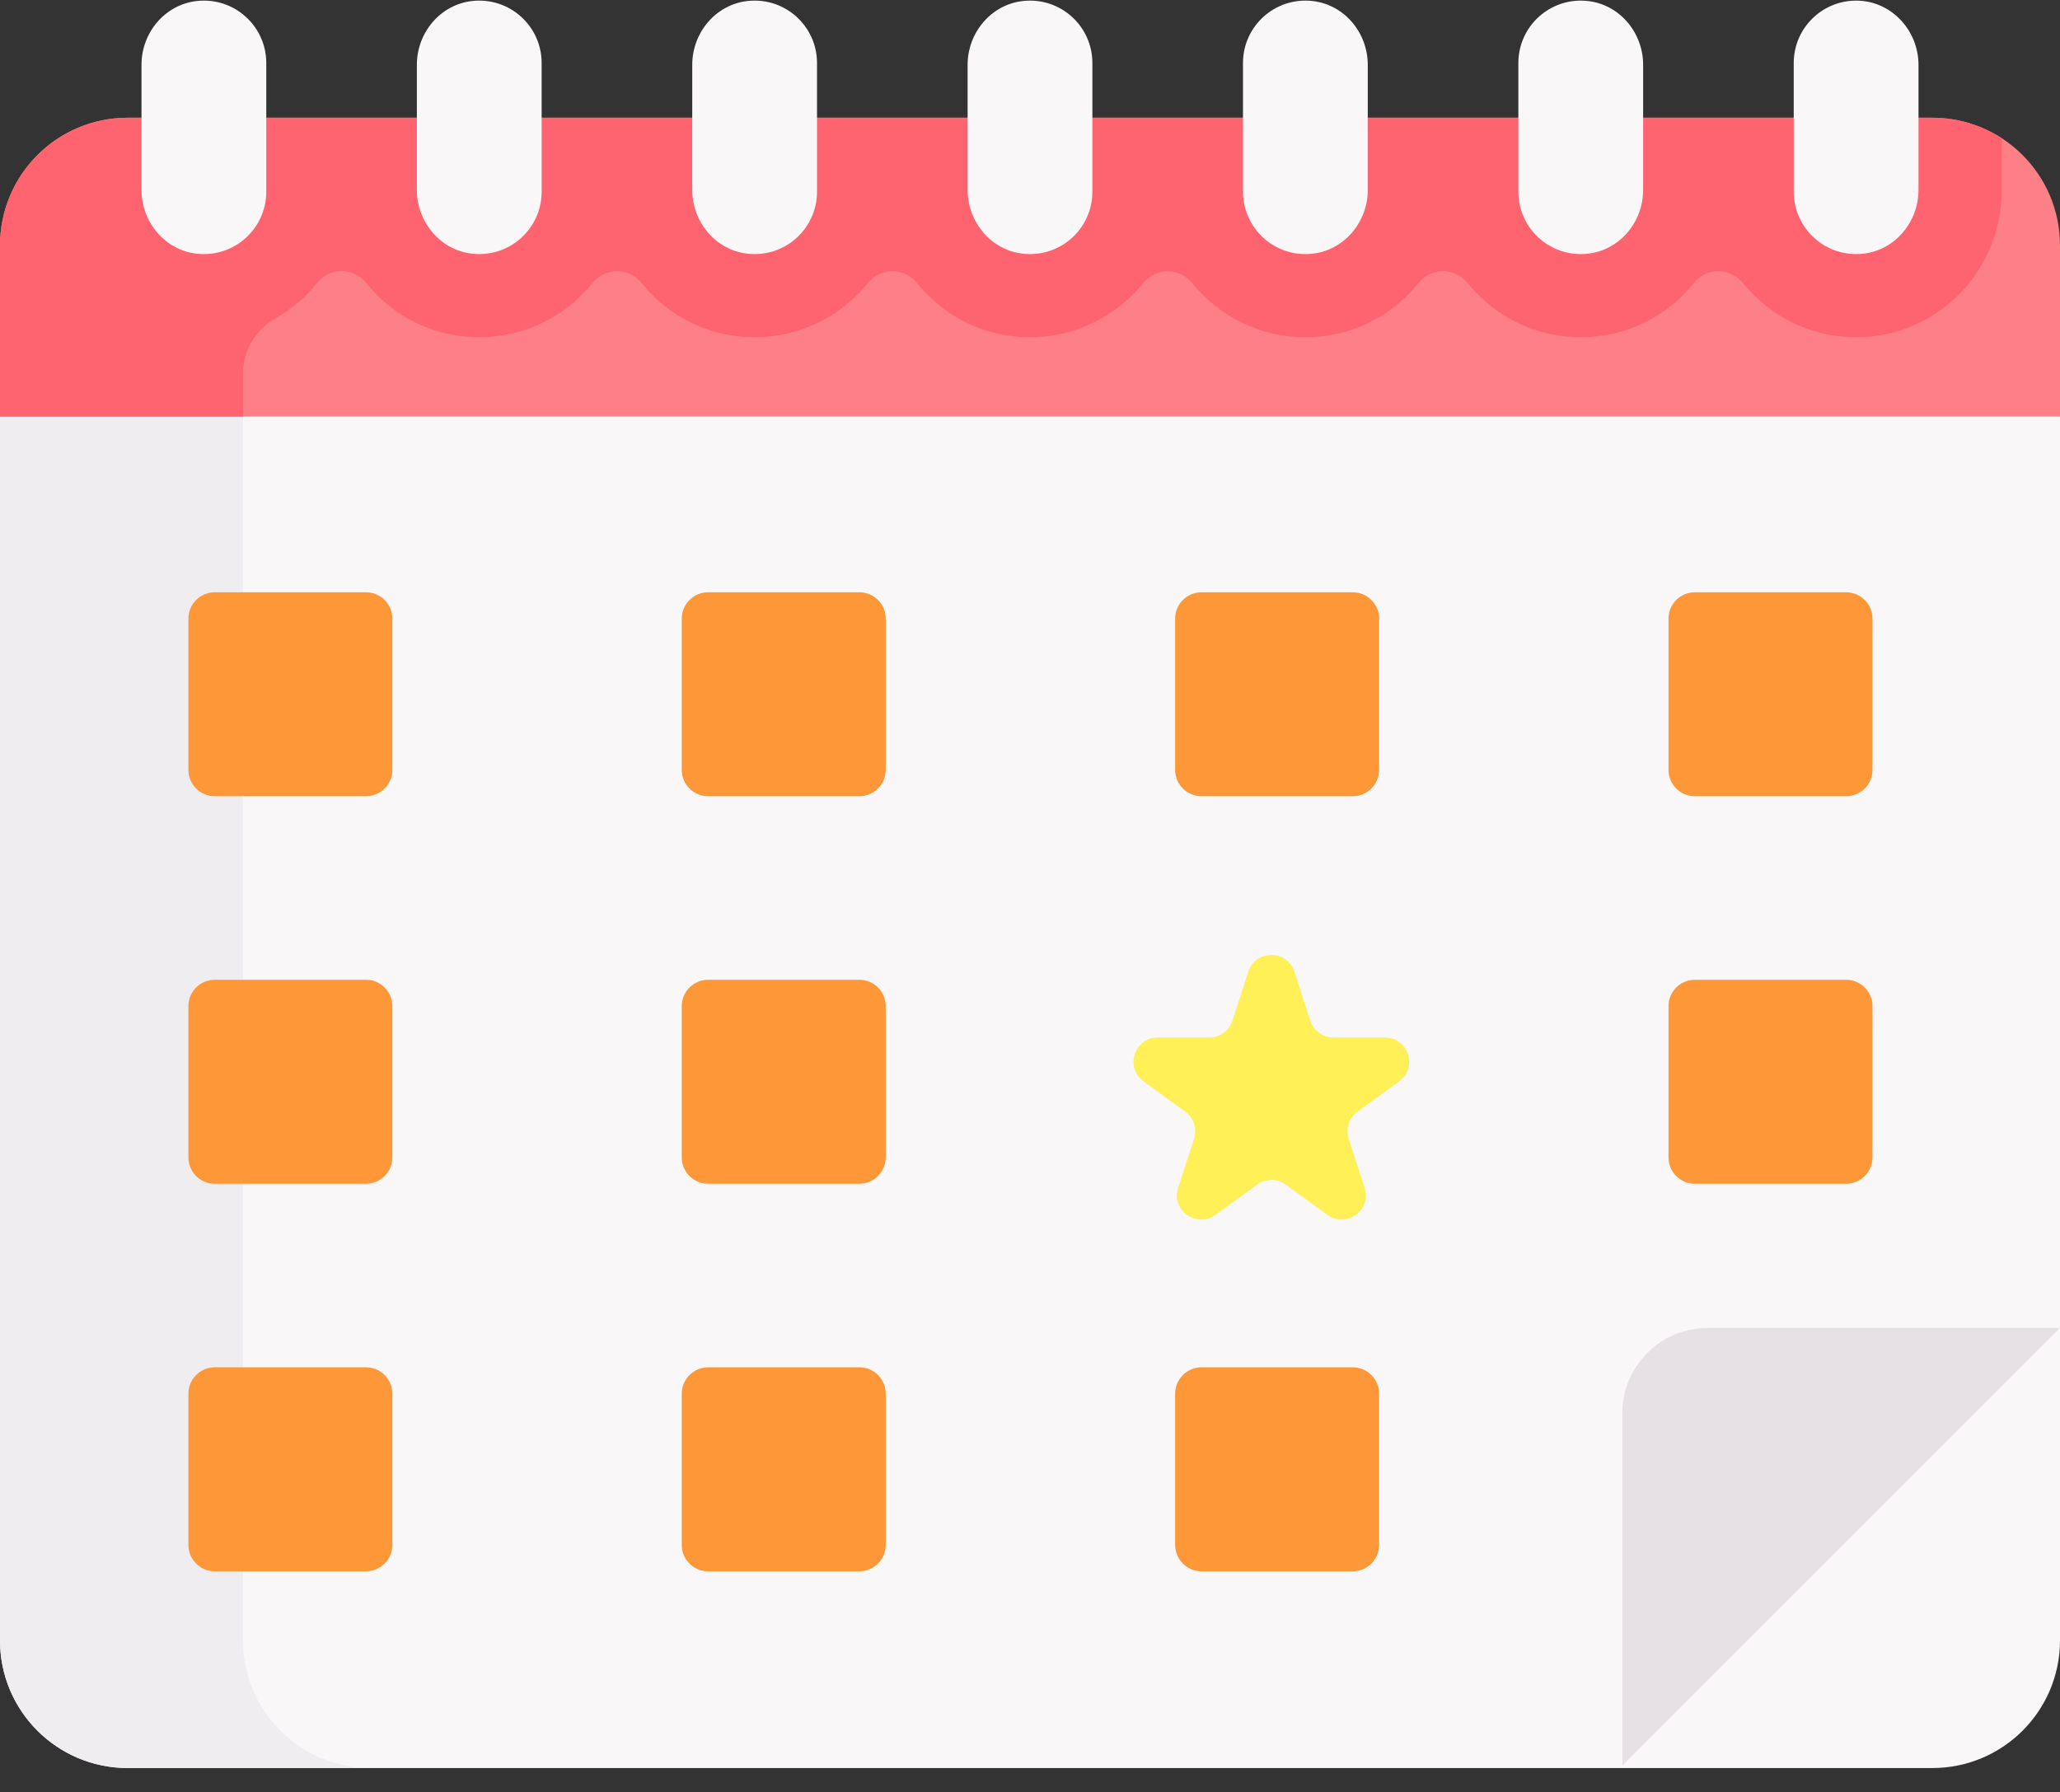 <?xml version="1.0" encoding="UTF-8"?>
<svg width="77px" height="67px" viewBox="0 0 77 67" version="1.1" xmlns="http://www.w3.org/2000/svg" xmlns:xlink="http://www.w3.org/1999/xlink">
    <rect x="0" y="0" width="77" height="67" fill="#333333" stroke="none"/>
    <title>008-event</title>
    <g id="⚛️-Symbols" stroke="none" stroke-width="1" fill="none" fill-rule="evenodd">
        <g id="Ilustraciones-/-Logros-/-Categoria-/-Eventos" transform="translate(-2, -5)" fill-rule="nonzero">
            <g id="008-event" transform="translate(2, 5)">
                <g id="Group" transform="translate(0, 4.353)">
                    <path d="M71.712,7.209 L6.071,7.209 L3.31399152e-15,11.217 L3.31399152e-15,56.971 C3.31399152e-15,59.606 2.136,61.741 4.771,61.741 L72.229,61.741 C74.864,61.741 77,59.606 77,56.971 L77,11.217 L71.712,7.209 Z" id="Path" fill="#F9F7F8"></path>
                    <path d="M9.083,56.971 L9.083,7.209 L6.071,7.209 L0,11.217 L0,56.971 C0,59.606 2.136,61.741 4.771,61.741 L13.854,61.741 C11.219,61.741 9.083,59.606 9.083,56.971 Z" id="Path" fill="#EFEDEF"></path>
                    <path d="M77,4.82 L77,11.217 L0,11.217 L0,4.82 C0,2.184 2.136,0.048 4.771,0.048 L72.229,0.048 C74.864,0.048 77,2.184 77,4.82 Z" id="Path" fill="#FD8087"></path>
                </g>
                <path d="M72.229,4.401 L4.771,4.401 C2.136,4.401 0,6.538 0,9.173 L0,15.57 L9.083,15.57 L9.083,13.956 C9.083,13.096 9.561,12.321 10.308,11.895 C10.905,11.554 11.432,11.105 11.86,10.572 C12.331,9.986 13.216,9.99 13.686,10.577 C14.559,11.668 15.841,12.415 17.318,12.576 C17.515,12.597 17.716,12.608 17.914,12.608 C19.62,12.608 21.145,11.818 22.143,10.584 C22.62,9.995 23.505,9.985 23.979,10.577 C24.852,11.668 26.134,12.415 27.611,12.576 C27.808,12.597 28.009,12.608 28.207,12.608 C29.914,12.608 31.439,11.818 32.436,10.584 C32.913,9.995 33.798,9.985 34.272,10.577 C35.146,11.668 36.428,12.415 37.904,12.576 C38.102,12.597 38.302,12.608 38.5,12.608 C40.205,12.608 41.729,11.819 42.727,10.587 C43.206,9.997 44.088,9.997 44.566,10.587 C45.564,11.819 47.088,12.608 48.793,12.608 L48.793,12.608 C48.991,12.608 49.192,12.597 49.389,12.576 C50.866,12.415 52.148,11.668 53.021,10.577 C53.495,9.985 54.38,9.995 54.857,10.584 C55.855,11.818 57.38,12.608 59.086,12.608 L59.087,12.608 C59.284,12.608 59.485,12.597 59.682,12.576 C61.159,12.415 62.441,11.668 63.314,10.577 C63.788,9.985 64.673,9.995 65.15,10.584 C66.148,11.818 67.673,12.608 69.379,12.608 L69.38,12.608 C69.578,12.608 69.778,12.597 69.976,12.575 C72.738,12.276 74.821,9.922 74.821,7.101 L74.821,5.168 C74.074,4.684 73.185,4.401 72.229,4.401 Z" id="Path" fill="#FE646F"></path>
                <path d="M38.239,9.484 C37.047,9.355 36.168,8.3 36.168,7.101 L36.168,2.421 C36.168,1.221 37.047,0.167 38.239,0.037 C39.644,-0.115 40.832,0.981 40.832,2.355 L40.832,7.166 C40.832,8.54 39.644,9.637 38.239,9.484 Z" id="Path" fill="#F9F7F8"></path>
                <path d="M27.946,9.484 C26.753,9.355 25.875,8.3 25.875,7.101 L25.875,2.421 C25.875,1.221 26.753,0.167 27.946,0.037 C29.351,-0.115 30.539,0.981 30.539,2.355 L30.539,7.166 C30.539,8.54 29.351,9.637 27.946,9.484 Z" id="Path" fill="#F9F7F8"></path>
                <path d="M17.653,9.484 C16.46,9.355 15.582,8.3 15.582,7.101 L15.582,2.421 C15.582,1.221 16.46,0.167 17.653,0.037 C19.058,-0.115 20.246,0.981 20.246,2.355 L20.246,7.166 C20.246,8.54 19.058,9.637 17.653,9.484 Z" id="Path" fill="#F9F7F8"></path>
                <path d="M7.36,9.484 C6.167,9.355 5.289,8.3 5.289,7.101 L5.289,2.421 C5.289,1.221 6.167,0.167 7.36,0.037 C8.764,-0.115 9.953,0.981 9.953,2.355 L9.953,7.166 C9.953,8.54 8.764,9.637 7.36,9.484 L7.36,9.484 Z" id="Path" fill="#F9F7F8"></path>
                <path d="M49.054,9.484 C50.247,9.355 51.125,8.3 51.125,7.101 L51.125,2.421 C51.125,1.221 50.247,0.167 49.054,0.037 C47.649,-0.115 46.461,0.981 46.461,2.355 L46.461,7.166 C46.461,8.54 47.649,9.637 49.054,9.484 Z" id="Path" fill="#F9F7F8"></path>
                <path d="M59.347,9.484 C60.54,9.355 61.418,8.3 61.418,7.101 L61.418,2.421 C61.418,1.221 60.54,0.167 59.347,0.037 C57.942,-0.115 56.754,0.981 56.754,2.355 L56.754,7.166 C56.754,8.54 57.942,9.637 59.347,9.484 Z" id="Path" fill="#F9F7F8"></path>
                <path d="M69.64,9.484 C70.833,9.355 71.711,8.3 71.711,7.101 L71.711,2.426 C71.711,1.168 70.744,0.082 69.487,0.026 C68.15,-0.035 67.047,1.032 67.047,2.355 L67.047,7.166 C67.048,8.54 68.236,9.637 69.64,9.484 Z" id="Path" fill="#F9F7F8"></path>
                <g id="Group" transform="translate(6.996, 22.076)" fill="#FE9738">
                    <path d="M6.684,7.689 L1.031,7.689 C0.487,7.689 0.046,7.248 0.046,6.703 L0.046,1.05 C0.046,0.506 0.487,0.065 1.031,0.065 L6.684,0.065 C7.228,0.065 7.67,0.506 7.67,1.05 L7.67,6.703 C7.67,7.248 7.228,7.689 6.684,7.689 Z" id="Path"></path>
                    <path d="M25.126,7.689 L19.472,7.689 C18.928,7.689 18.487,7.248 18.487,6.703 L18.487,1.05 C18.487,0.506 18.928,0.065 19.472,0.065 L25.126,0.065 C25.67,0.065 26.111,0.506 26.111,1.05 L26.111,6.703 C26.111,7.248 25.67,7.689 25.126,7.689 Z" id="Path"></path>
                    <path d="M43.567,7.689 L37.914,7.689 C37.37,7.689 36.929,7.248 36.929,6.703 L36.929,1.05 C36.929,0.506 37.37,0.065 37.914,0.065 L43.567,0.065 C44.111,0.065 44.553,0.506 44.553,1.05 L44.553,6.703 C44.553,7.248 44.111,7.689 43.567,7.689 Z" id="Path"></path>
                    <path d="M62.009,7.689 L56.355,7.689 C55.811,7.689 55.37,7.248 55.37,6.703 L55.37,1.05 C55.37,0.506 55.811,0.065 56.355,0.065 L62.009,0.065 C62.553,0.065 62.994,0.506 62.994,1.05 L62.994,6.703 C62.994,7.248 62.553,7.689 62.009,7.689 Z" id="Path"></path>
                    <path d="M6.684,22.176 L1.031,22.176 C0.487,22.176 0.046,21.735 0.046,21.19 L0.046,15.537 C0.046,14.993 0.487,14.551 1.031,14.551 L6.684,14.551 C7.228,14.551 7.67,14.993 7.67,15.537 L7.67,21.19 C7.67,21.735 7.228,22.176 6.684,22.176 Z" id="Path"></path>
                    <path d="M25.126,22.176 L19.472,22.176 C18.928,22.176 18.487,21.735 18.487,21.19 L18.487,15.537 C18.487,14.993 18.928,14.551 19.472,14.551 L25.126,14.551 C25.67,14.551 26.111,14.993 26.111,15.537 L26.111,21.19 C26.111,21.735 25.67,22.176 25.126,22.176 Z" id="Path"></path>
                    <path d="M62.009,22.176 L56.355,22.176 C55.811,22.176 55.37,21.735 55.37,21.19 L55.37,15.537 C55.37,14.993 55.811,14.551 56.355,14.551 L62.009,14.551 C62.553,14.551 62.994,14.993 62.994,15.537 L62.994,21.19 C62.994,21.735 62.553,22.176 62.009,22.176 Z" id="Path"></path>
                    <path d="M6.684,36.663 L1.031,36.663 C0.487,36.663 0.046,36.221 0.046,35.677 L0.046,30.024 C0.046,29.48 0.487,29.038 1.031,29.038 L6.684,29.038 C7.228,29.038 7.67,29.479 7.67,30.024 L7.67,35.677 C7.67,36.221 7.228,36.663 6.684,36.663 Z" id="Path"></path>
                    <path d="M25.126,36.663 L19.472,36.663 C18.928,36.663 18.487,36.221 18.487,35.677 L18.487,30.024 C18.487,29.48 18.928,29.038 19.472,29.038 L25.126,29.038 C25.67,29.038 26.111,29.479 26.111,30.024 L26.111,35.677 C26.111,36.221 25.67,36.663 25.126,36.663 Z" id="Path"></path>
                    <path d="M43.567,36.663 L37.914,36.663 C37.37,36.663 36.929,36.221 36.929,35.677 L36.929,30.024 C36.929,29.48 37.37,29.038 37.914,29.038 L43.567,29.038 C44.111,29.038 44.553,29.479 44.553,30.024 L44.553,35.677 C44.553,36.221 44.111,36.663 43.567,36.663 Z" id="Path"></path>
                </g>
                <path d="M48.383,36.326 L48.979,38.159 C49.1,38.532 49.448,38.785 49.84,38.785 L51.768,38.785 C52.645,38.785 53.01,39.908 52.3,40.423 L50.741,41.556 C50.423,41.787 50.291,42.196 50.412,42.569 L51.007,44.402 C51.279,45.237 50.323,45.93 49.614,45.415 L48.054,44.282 C47.737,44.051 47.307,44.051 46.99,44.282 L45.43,45.415 C44.72,45.93 43.765,45.237 44.037,44.402 L44.632,42.569 C44.753,42.196 44.621,41.787 44.303,41.556 L42.744,40.423 C42.034,39.908 42.399,38.785 43.276,38.785 L45.204,38.785 C45.596,38.785 45.944,38.532 46.065,38.159 L46.66,36.326 C46.932,35.492 48.112,35.492 48.383,36.326 L48.383,36.326 Z" id="Path" fill="#FEF056"></path>
                <path d="M60.642,66.001 L76.999,49.644 L63.825,49.644 C62.067,49.644 60.642,51.069 60.642,52.827 L60.642,66.001 Z" id="Path" fill="#E5E1E5"></path>
            </g>
        </g>
    </g>
</svg>
